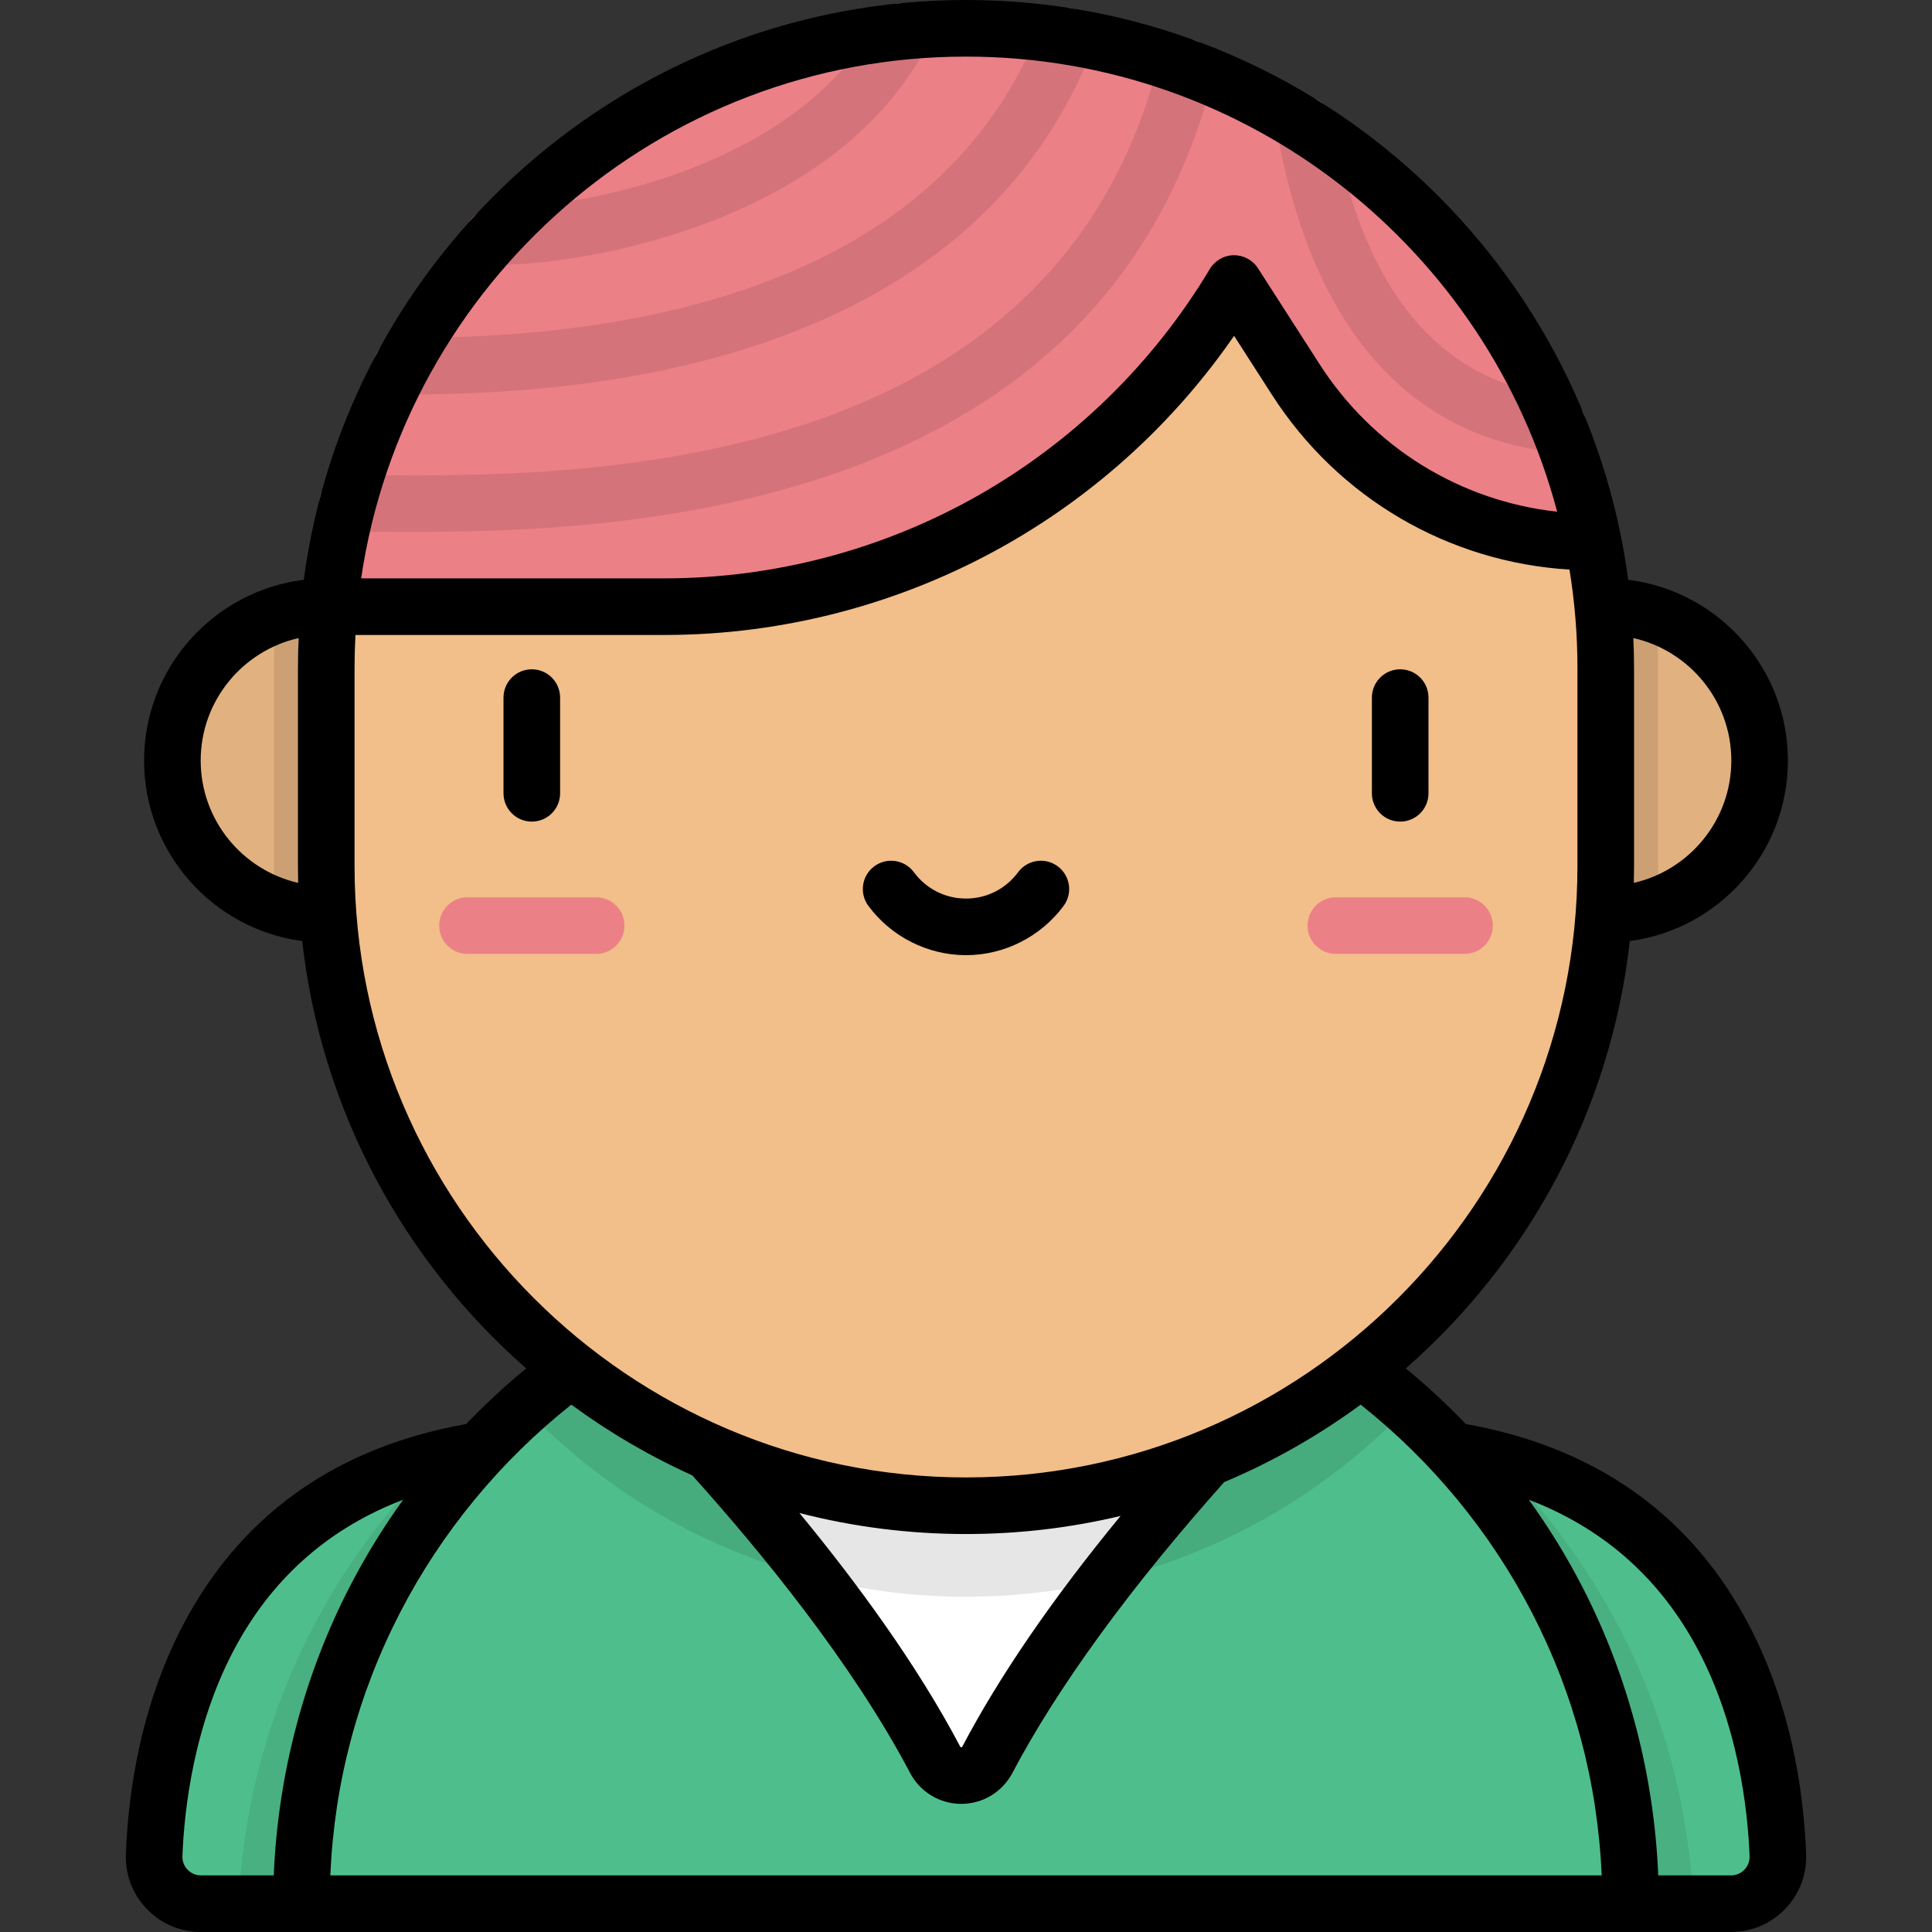 <?xml version="1.0" encoding="iso-8859-1"?>
<!-- Generator: Adobe Illustrator 19.0.0, SVG Export Plug-In . SVG Version: 6.00 Build 0)  -->
<svg xmlns="http://www.w3.org/2000/svg" xmlns:xlink="http://www.w3.org/1999/xlink" version="1.1" id="Layer_1" x="0px" y="0px" viewBox="0 0 512 512" style="enable-background:new 0 0 512 512;" xml:space="preserve">
<rect x="0" y="0" width="512" height="512" fill="#333333" stroke="none"/>
<circle style="fill:#F2BE89;" cx="86.46" cy="201.55" r="40.775"/>
<circle style="opacity:0.07;enable-background:new    ;" cx="86.46" cy="201.55" r="40.775"/>
<path style="opacity:0.1;enable-background:new    ;" d="M86.459,160.772c-4.656,0-9.126,0.791-13.294,2.228  c-0.38,4.631-0.583,9.312-0.583,14.041v52.453c0,3.532,0.121,7.036,0.334,10.515c4.238,1.492,8.794,2.313,13.543,2.313  c22.519,0,40.775-18.256,40.775-40.775S108.978,160.772,86.459,160.772z"/>
<circle style="fill:#F2BE89;" cx="425.54" cy="201.55" r="40.775"/>
<circle style="opacity:0.07;enable-background:new    ;" cx="425.54" cy="201.55" r="40.775"/>
<path style="opacity:0.1;enable-background:new    ;" d="M425.542,160.772c4.656,0,9.126,0.791,13.294,2.228  c0.38,4.631,0.583,9.312,0.583,14.041v52.453c0,3.532-0.121,7.036-0.334,10.515c-4.238,1.492-8.793,2.313-13.543,2.313  c-22.519,0-40.775-18.256-40.775-40.775S403.023,160.772,425.542,160.772z"/>
<path style="fill:#4EBF8C;" d="M127.234,384.359c-74.74,11.949-85.315,78.789-86.381,107.277  c-0.263,7.033,5.382,12.864,12.419,12.864h73.962V384.359z"/>
<path style="opacity:0.08;enable-background:new    ;" d="M116.002,386.695c-30.874,30.22-50.675,71.702-52.751,117.805h63.983  V384.359C123.31,384.986,119.58,385.779,116.002,386.695z"/>
<path style="fill:#4EBF8C;" d="M384.767,384.359c74.74,11.949,85.315,78.789,86.381,107.277c0.263,7.033-5.382,12.864-12.42,12.864  h-73.962V384.359H384.767z"/>
<path style="opacity:0.08;enable-background:new    ;" d="M395.998,386.695c30.874,30.22,50.675,71.702,52.751,117.805h-63.983  V384.359C388.691,384.986,392.42,385.779,395.998,386.695z"/>
<path style="fill:#4EBF8C;" d="M432.122,504.5c0-97.269-78.852-176.122-176.122-176.122S79.878,407.231,79.878,504.5H432.122z"/>
<path style="fill:#FFFFFF;" d="M256,328.378c-35.105,0-67.809,10.274-95.275,27.975c24.153,23.755,64.766,67.599,87.091,109.99  c2.947,5.596,10.902,5.602,13.849,0.006c22.63-42.975,64.059-87.445,88.079-110.963C322.596,338.282,290.457,328.378,256,328.378z"/>
<path style="opacity:0.1;enable-background:new    ;" d="M256,328.378c-44.967,0-85.989,16.861-117.113,44.593  c29.458,30.921,71.035,50.191,117.113,50.191l0,0c46.078,0,87.656-19.27,117.113-50.191  C341.989,345.239,300.967,328.378,256,328.378z"/>
<path style="fill:#F2BE89;" d="M256,7.5L256,7.5c-93.636,0-169.542,75.906-169.542,169.541v52.453  c0,93.635,75.906,169.541,169.541,169.541l0,0c93.635,0,169.541-75.906,169.541-169.541v-52.453C425.542,83.406,349.636,7.5,256,7.5  z"/>
<g>
	<path style="fill:#EC8087;" d="M157.986,252.795h-34.094c-4.142,0-7.5-3.358-7.5-7.5s3.358-7.5,7.5-7.5h34.094   c4.142,0,7.5,3.358,7.5,7.5S162.128,252.795,157.986,252.795z"/>
	<path style="fill:#EC8087;" d="M388.109,252.795h-34.094c-4.142,0-7.5-3.358-7.5-7.5s3.358-7.5,7.5-7.5h34.094   c4.142,0,7.5,3.358,7.5,7.5S392.251,252.795,388.109,252.795z"/>
	<path style="fill:#EC8087;" d="M256,7.5L256,7.5c-88.147,0-160.572,67.271-168.761,153.272h88.816   c61.893,0,119.234-32.521,151-85.641l0,0l16.345,25.448c17.239,26.839,46.946,43.065,78.844,43.065l0,0   C406.734,66.005,338.203,7.5,256,7.5z"/>
	<path style="fill:#EC8087;" d="M109.167,140.971c-3.553,0-6.848-0.021-9.863-0.041c-2.593-0.017-4.988-0.033-7.163-0.033   c-4.142,0-7.5-3.358-7.5-7.5s3.358-7.5,7.5-7.5c2.204,0,4.632,0.016,7.261,0.033c26.742,0.179,71.506,0.469,113.886-13.487   c50.429-16.606,82.004-49.049,93.849-96.428c1.004-4.019,5.081-6.462,9.095-5.457c4.019,1.004,6.462,5.077,5.457,9.095   C292.817,135.142,167.4,140.971,109.167,140.971z"/>
	<path style="fill:#EC8087;" d="M106.476,104.572c-4.142,0-7.5-3.358-7.5-7.5s3.358-7.5,7.5-7.5c35.75,0,65.511-4.215,90.983-12.886   c39.126-13.319,65.475-36.803,78.316-69.799c1.502-3.86,5.849-5.771,9.71-4.269c3.86,1.502,5.772,5.849,4.269,9.709   c-14.522,37.315-43.948,63.745-87.461,78.558C175.239,100.095,143.897,104.572,106.476,104.572z"/>
	<path style="fill:#EC8087;" d="M130.812,70.216c-4.142,0-7.501-3.357-7.501-7.499s3.357-7.5,7.499-7.501   c11.716-0.001,32.618-2.835,52.969-10.818c16.294-6.391,37.963-18.425,48.668-39.467c1.878-3.692,6.395-5.163,10.085-3.284   c3.692,1.878,5.162,6.393,3.284,10.085c-10.164,19.979-29.722,36.104-56.56,46.63C166.981,67.099,144.46,70.214,130.812,70.216z"/>
	<path style="fill:#EC8087;" d="M412.772,119.875c-0.262,0-0.525-0.014-0.791-0.041c-27.201-2.851-62.053-19.97-73.612-85.336   c-0.722-4.079,2-7.97,6.079-8.691c4.081-0.723,7.97,2,8.691,6.079c7.975,45.094,28.298,69.665,60.405,73.03   c4.12,0.432,7.109,4.121,6.677,8.241C419.818,117.01,416.562,119.875,412.772,119.875z"/>
</g>
<g style="opacity:0.1;">
	<path d="M109.167,140.971c-3.553,0-6.848-0.021-9.863-0.041c-2.593-0.017-4.988-0.033-7.163-0.033c-4.142,0-7.5-3.358-7.5-7.5   s3.358-7.5,7.5-7.5c2.204,0,4.632,0.016,7.261,0.033c26.742,0.179,71.506,0.469,113.886-13.487   c50.429-16.606,82.004-49.049,93.849-96.428c1.004-4.019,5.081-6.462,9.095-5.457c4.019,1.004,6.462,5.077,5.457,9.095   C292.817,135.142,167.4,140.971,109.167,140.971z"/>
	<path d="M106.476,104.572c-4.142,0-7.5-3.358-7.5-7.5s3.358-7.5,7.5-7.5c35.75,0,65.511-4.215,90.983-12.886   c39.126-13.319,65.475-36.803,78.316-69.799c1.502-3.86,5.849-5.771,9.71-4.269c3.86,1.502,5.772,5.849,4.269,9.709   c-14.522,37.315-43.948,63.745-87.461,78.558C175.239,100.095,143.897,104.572,106.476,104.572z"/>
	<path d="M130.812,70.216c-4.142,0-7.501-3.357-7.501-7.499s3.357-7.5,7.499-7.501c11.716-0.001,32.618-2.835,52.969-10.818   c16.294-6.391,37.963-18.425,48.668-39.467c1.878-3.692,6.395-5.163,10.085-3.284c3.692,1.878,5.162,6.393,3.284,10.085   c-10.164,19.979-29.722,36.104-56.56,46.63C166.981,67.099,144.46,70.214,130.812,70.216z"/>
	<path d="M412.772,119.875c-0.262,0-0.525-0.014-0.791-0.041c-27.201-2.851-62.053-19.97-73.612-85.336   c-0.722-4.079,2-7.97,6.079-8.691c4.081-0.723,7.97,2,8.691,6.079c7.975,45.094,28.298,69.665,60.405,73.03   c4.12,0.432,7.109,4.121,6.677,8.241C419.818,117.01,416.562,119.875,412.772,119.875z"/>
</g>
<path d="M462.137,428.147c-15.439-27.726-40.22-44.791-73.674-50.762c-5.008-5.223-10.325-10.148-15.908-14.747  c32.351-28.355,54.31-68.28,59.362-113.25c23.614-3.131,41.899-23.384,41.899-47.84c0-24.602-18.504-44.951-42.322-47.895  C420.013,67.047,345.693,0,256,0S91.987,67.047,80.506,153.653c-23.818,2.944-42.322,23.293-42.322,47.895  c0,24.456,18.284,44.709,41.899,47.84c5.052,44.97,27.011,84.895,59.362,113.25c-5.583,4.599-10.9,9.524-15.908,14.747  c-33.453,5.971-58.235,23.036-73.674,50.762c-12.528,22.498-15.891,46.791-16.505,63.209c-0.204,5.447,1.768,10.611,5.552,14.539  c3.792,3.937,8.893,6.105,14.362,6.105h405.456c5.469,0,10.57-2.168,14.362-6.105c3.784-3.928,5.756-9.092,5.552-14.539  C478.028,474.938,474.666,450.645,462.137,428.147z M458.817,201.547c0,15.789-11.057,29.035-25.832,32.424  c0.037-1.488,0.057-2.98,0.057-4.477v-52.453c0-2.665-0.07-5.313-0.187-7.95C447.695,172.434,458.817,185.712,458.817,201.547z   M79.016,233.972c-14.775-3.391-25.831-16.636-25.831-32.425c0-15.835,11.122-29.113,25.961-32.456  c-0.117,2.636-0.187,5.285-0.187,7.95v52.453C78.959,230.992,78.978,232.484,79.016,233.972z M256,15  c75.034,0,138.31,51.266,156.664,120.609c-25.702-2.835-48.763-16.989-62.953-39.082l-16.346-25.448  c-1.403-2.184-3.843-3.478-6.431-3.446c-2.595,0.042-4.984,1.422-6.317,3.65c-14.921,24.952-36.176,45.723-61.465,60.066  s-54.024,21.924-83.098,21.924H95.706C107.24,75.151,174.724,15,256,15z M93.959,229.495v-52.453c0-2.942,0.084-5.865,0.239-8.769  h81.857c31.663,0,62.956-8.256,90.497-23.877c24.082-13.658,44.806-32.67,60.496-55.397l10.042,15.634  c17.563,27.344,46.697,44.34,78.84,46.317c1.382,8.497,2.111,17.211,2.111,26.092v52.453c0,89.35-72.691,162.041-162.042,162.041  S93.959,318.844,93.959,229.495z M296.959,401.744c-17.97,21.843-32.04,42.332-41.929,61.11c-0.06,0.114-0.1,0.189-0.284,0.189  c-0.191,0-0.234-0.082-0.293-0.194c-11.474-21.788-27.552-43.63-42.591-61.883c14.115,3.635,28.905,5.57,44.139,5.57  C270.095,406.536,283.807,404.871,296.959,401.744z M53.272,497c-1.356,0-2.62-0.537-3.559-1.512  c-0.931-0.966-1.416-2.235-1.366-3.572c0.453-12.098,2.955-35.522,14.621-56.473c9.998-17.954,24.707-30.672,43.87-37.998  c-5.281,7.335-10.028,15.044-14.159,23.059C80.536,444.064,73.647,470.363,72.552,497H53.272z M87.538,497  c1.05-24.461,7.251-47.848,18.473-69.623c10.961-21.267,26.595-40.224,45.401-55.131c9.947,7.308,20.677,13.609,32.048,18.737  c18.055,20.068,42.352,49.676,57.72,78.856c2.665,5.061,7.863,8.205,13.565,8.205c5.698,0,10.893-3.142,13.556-8.199  c11.96-22.712,31.358-49.338,56.122-77.069c12.902-5.427,25.025-12.345,36.165-20.528c18.806,14.907,34.44,33.864,45.401,55.131  c11.222,21.775,17.423,45.162,18.473,69.623H87.538V497z M462.287,495.488c-0.939,0.975-2.203,1.512-3.559,1.512h-19.279  c-1.095-26.637-7.985-52.936-20.127-76.495c-4.131-8.015-8.878-15.724-14.159-23.059c19.162,7.326,33.872,20.044,43.869,37.998  c11.667,20.951,14.168,44.375,14.621,56.472C463.703,493.253,463.218,494.522,462.287,495.488z M371.066,217.733  c4.142,0,7.5-3.358,7.5-7.5V184.87c0-4.142-3.358-7.5-7.5-7.5s-7.5,3.358-7.5,7.5v25.364  C363.566,214.376,366.924,217.733,371.066,217.733z M148.434,210.233V184.87c0-4.142-3.358-7.5-7.5-7.5s-7.5,3.358-7.5,7.5v25.364  c0,4.142,3.358,7.5,7.5,7.5C145.076,217.733,148.434,214.376,148.434,210.233z M256,253.13c10.132,0,19.801-4.88,25.865-13.055  c2.468-3.327,1.771-8.024-1.555-10.492s-8.024-1.772-10.492,1.555c-3.296,4.443-8.332,6.991-13.818,6.991  c-5.485,0-10.522-2.548-13.818-6.992c-2.469-3.327-7.166-4.023-10.492-1.555c-3.327,2.468-4.023,7.165-1.555,10.492  C236.199,248.25,245.869,253.13,256,253.13z"/>
<g>
</g>
<g>
</g>
<g>
</g>
<g>
</g>
<g>
</g>
<g>
</g>
<g>
</g>
<g>
</g>
<g>
</g>
<g>
</g>
<g>
</g>
<g>
</g>
<g>
</g>
<g>
</g>
<g>
</g>
</svg>
